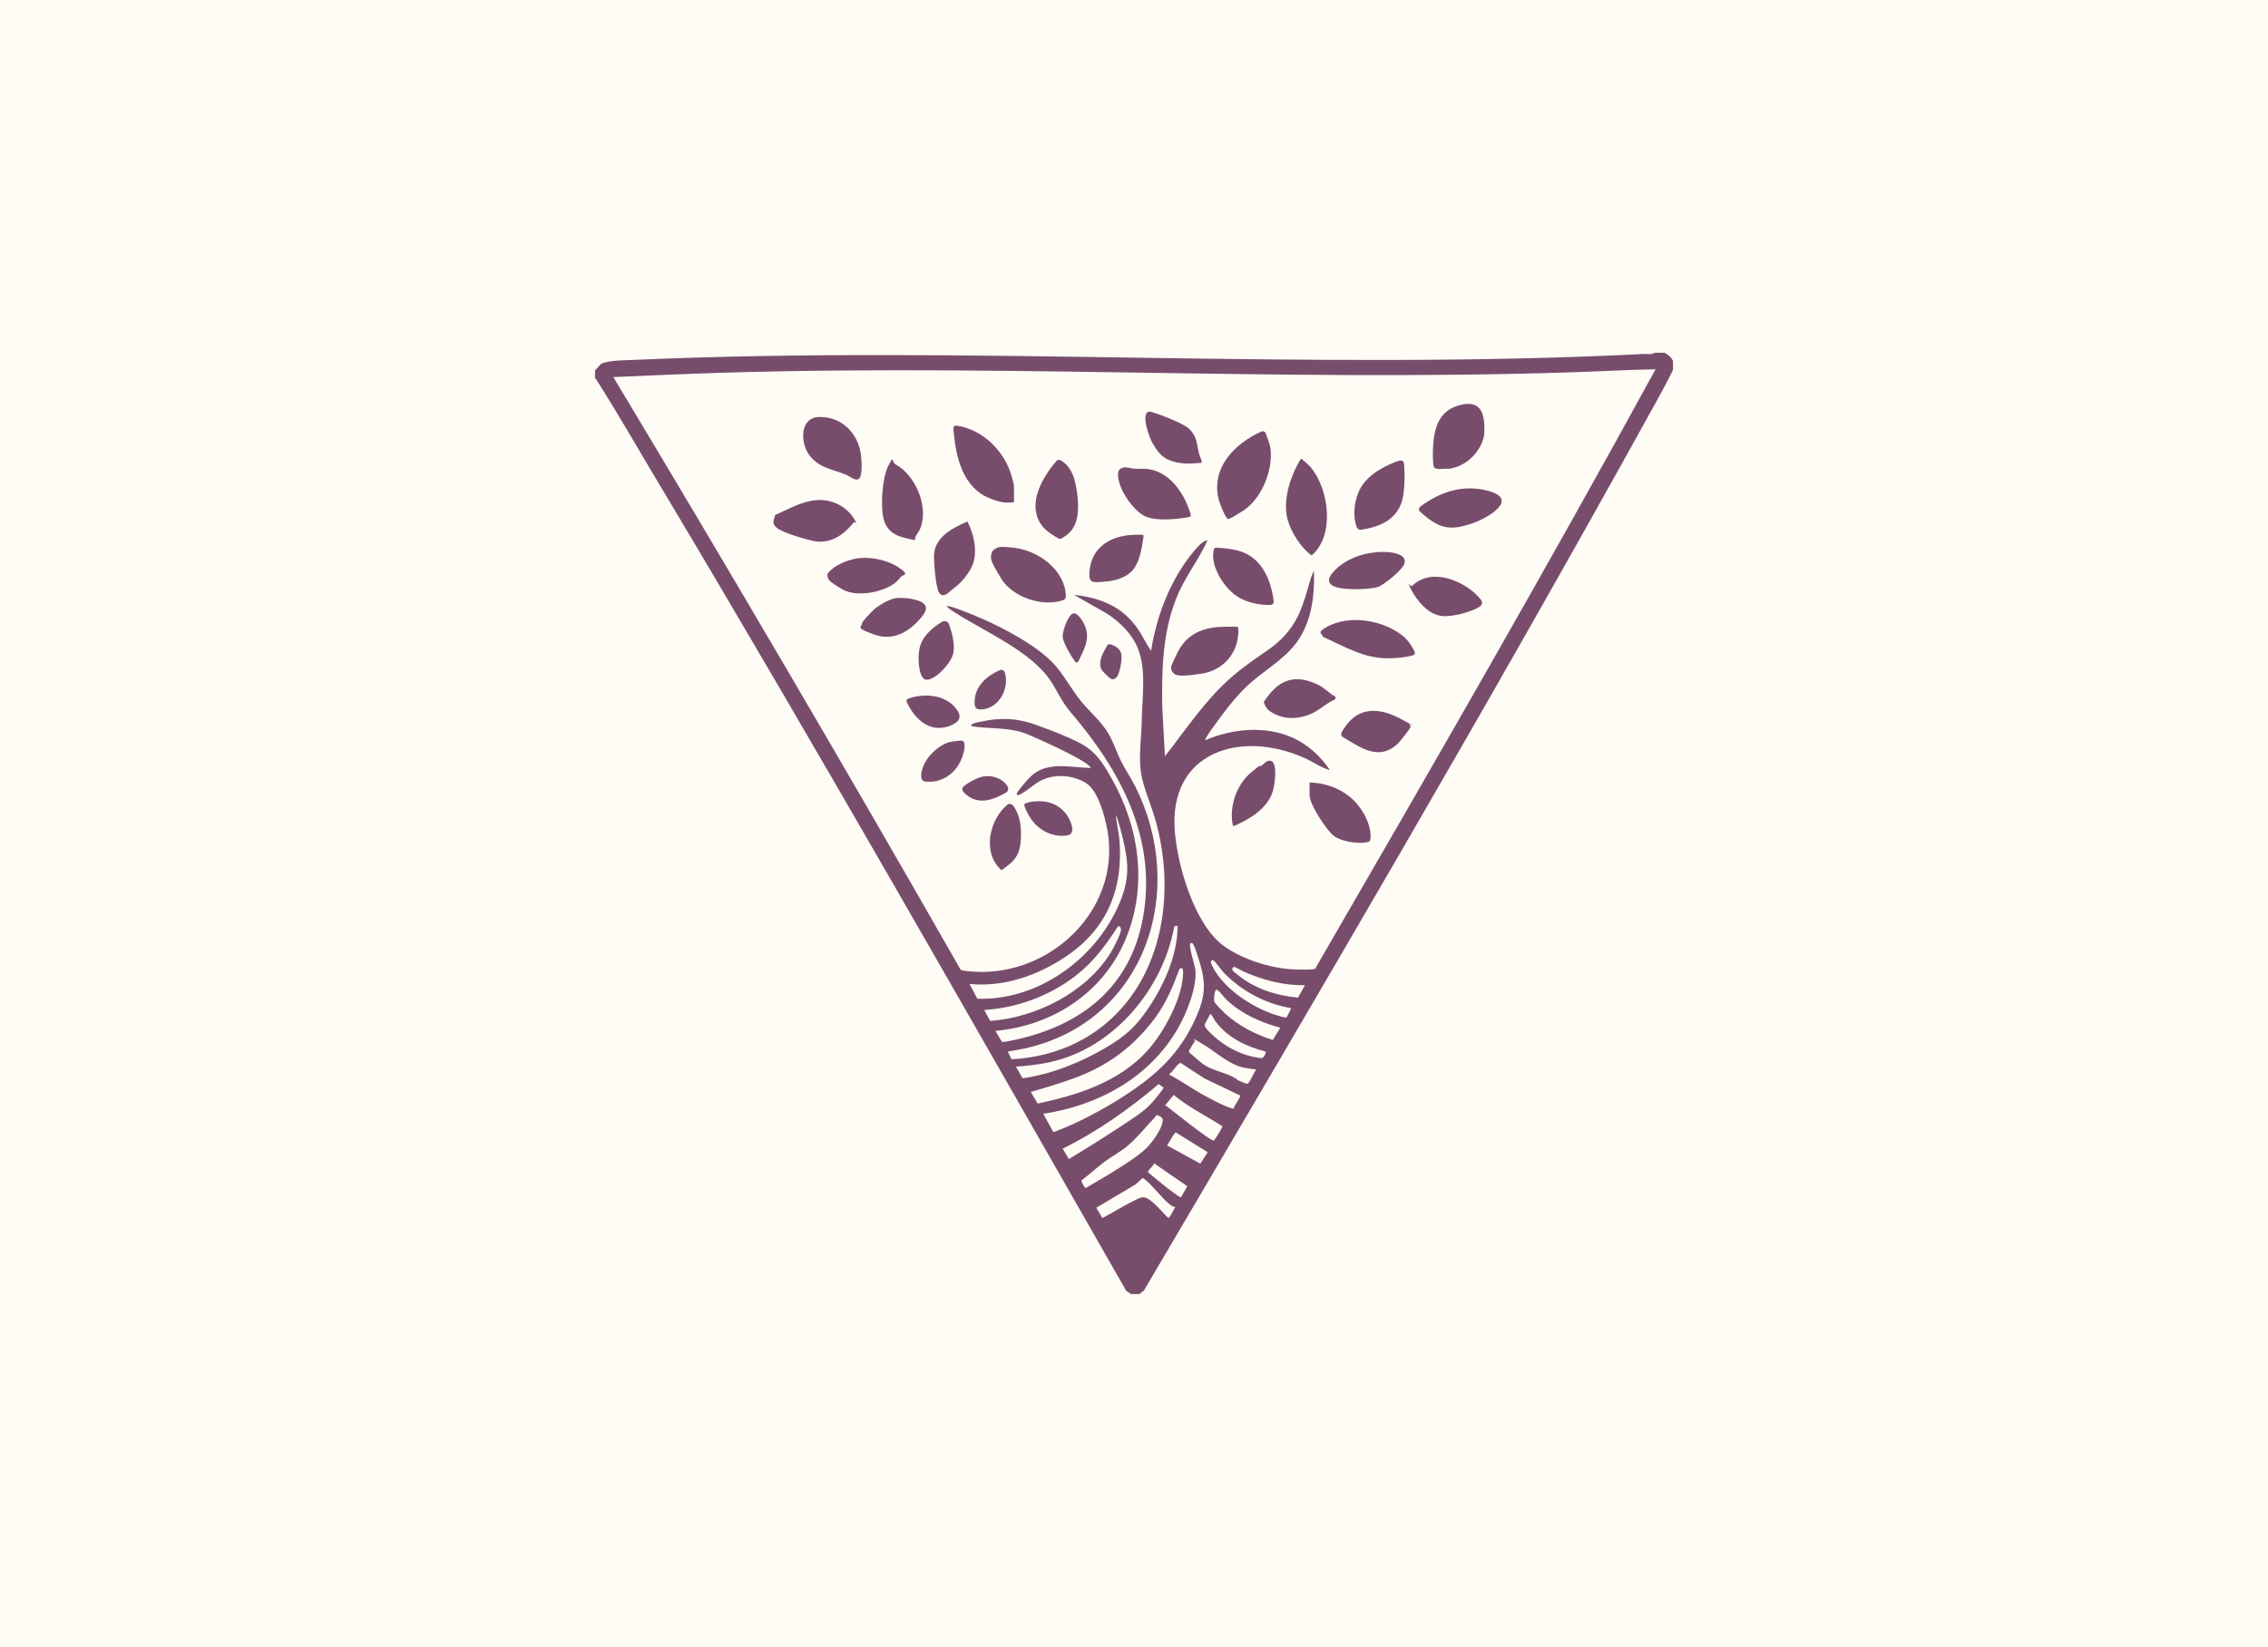 <?xml version="1.0" encoding="UTF-8"?>
<svg id="Layer_1" xmlns="http://www.w3.org/2000/svg" version="1.1" viewBox="0 0 1846 1340.8">
  <!-- Generator: Adobe Illustrator 29.0.1, SVG Export Plug-In . SVG Version: 2.1.0 Build 192)  -->
  <defs>
    <style>
      .st0 {
        fill: #784d6c;
      }

      .st1 {
        fill: #fffbf5;
      }
    </style>
  </defs>
  <rect class="st1" x="-5303.1" y="-441.4" width="7995.1" height="2579.9"/>
  <g>
    <path class="st0" d="M1355,287.3c3,1.7,5.4,3.4,6.7,6.7v7.2c-4.3,8.9-9.1,17.6-13.8,26.2-134.5,243.5-275.6,483.4-416.7,723.1l-3.9,3.1h-6.7l-3.9-2.6c-125.3-219.1-249.8-438.7-379.3-655.4-17.1-28.5-33.7-57.7-51.5-85.7-.5-.7-.8-1.6-1.6-2v-6.2l4.6-5.2c4.8-3.3,20.9-3.2,27.3-3.5,274.1-12.1,548,9,821.8-4.8,2.9-.1,6.4.7,8.9-1h8.2ZM1347.3,300.7c-6.6.2-13.3.2-19.9.5-16,.6-32,1.4-48,1.9-245.2,8.1-490.7-8.6-735.8,2l-44.4,1.9c96,159.8,190.3,320.6,282.7,482.5.9.8,4.5,1,6,1.2,61.4,6.9,120.4-44.1,114.5-107.2-1.1-12.1-7.4-38.9-18.1-45.7-11.2-7.2-26.8-8.1-38.4-1.6-4.6,2.6-12.2,9.5-16.5,10.9-2.1.7-2.2-.7-1.2-2.2,2.2-3.4,8.9-11.3,12-13.9,13.1-11.1,31.7-6.2,47.3-5.7.2-.8-.3-1-.7-1.5-1.5-1.7-5.8-4.3-7.9-5.5-10.5-6.1-26.4-13.4-37.8-18.4-4.2-1.9-8.5-3.7-13-4.7-12.2-2.9-25.1-1.9-37.3-4-1.6-2.2,5.9-3.3,7.5-3.6,16.2-3.7,30.2-2.9,45.7,2.8s23.7,9,33.3,13.7c14,6.9,19.6,15.9,27.1,29,22.8,39.9,29.9,87.5,12.1,130.8-18,44-59.4,71.2-106.3,75.4l5.3,8.9c1,.6,10.1-1.5,12-1.9,53.1-11.9,92.1-42.6,102.6-98,12.3-65.1-18.1-121-58.7-168.5-7.1-8.3-10.2-16.1-15.9-24.9-15.7-24.4-53.5-40.3-77.9-56-2.5-1.6-5.4-3.2-7.2-5.5,4.2.2,8.2,2.1,12.1,3.5,23,8.3,61.6,27.1,77.1,45.7,7.6,9,13.2,19.7,20.7,28.8,7.6,9.2,15.9,15.6,22.1,26.3,3.9,6.7,6.2,14.1,9.6,21.1,3.5,7.2,8.1,13.8,11.7,20.9,43.5,85.5,8.6,191.9-89.4,213.9-4.6,1-9.3,1.7-14,2.6l3,6.2h.6c37.1-2.1,70.5-17.8,93.6-47,32.1-40.7,36.8-98,23.2-146.9-2.9-10.4-7.1-20.3-10.1-30.7-5-17.7-1.6-33-1.3-51,.3-18.6,3.9-41.3-3.1-58.8-4.9-12.2-15.2-22.2-26.2-29l-25.9-14.7c15.4,1.5,31.2,6.4,42.7,17s13.4,19,20.1,28.6c4.5-28.7,15.9-58.4,34.6-80.8,3-3.6,6.5-7.9,11-9.4.5.5-2.7,6.5-3.3,7.5-6.3,12-14.3,23-19.8,35.3-13.1,29.2-13.9,61.6-13.4,93.2l2.2,40c17.5-22.3,33.9-47.3,55.7-65.7s32.7-21,44.9-36.3c10.9-13.7,13.4-28.1,18.6-44.3l2-4.9c.8,18.4-1.4,37.6-10.8,53.7-9.3,15.8-25.7,25-39.3,36.5-11.4,9.6-21.7,23.2-30.4,35.3-1.2,1.6-8.6,11.6-7.8,12.6,22.1-9.4,48.9-12,71.2-1.9,12.3,5.6,22.7,15.1,30.1,26.3-7.5-2.1-13.9-6.9-20.9-10-51.8-23-110.4-4.9-105.3,59.7,2.2,28.3,16.1,76.6,40.2,93.7,15,10.7,37.2,17.8,55.6,18.8,3,.2,15.4.5,17.6-.2s1-.5,1.3-1.1c93.6-161.6,187-323.3,276.6-487.2ZM795.4,813.1c49.2,1.8,96-32.2,115.2-76.4,9.3-21.4,8.2-34.5,2.7-56.6-1.4-5.6-3-11.3-4.9-16.7,0,6.3,2,12.7,2.6,19,3.7,40.1-9.3,73.2-42.7,95.9-23.1,15.7-50.9,25.6-79.2,22.8l6.3,11.9ZM958.5,753.7l-2.7.5c-9.3,51.4-49.7,99.7-101.9,110.7-8.9,1.9-17.9,3-27,3.5l5.4,9.5c23.8-3.3,47.8-13.1,68.4-25.3,14.9-8.8,23.4-16.4,33.2-30.6,13.4-19.6,24.6-44.2,24.6-68.3ZM801.1,822.3l4.8,8.9c37.3-2.6,78.2-23.3,98.1-55.5,2.1-3.4,8.8-16,8.4-19.3-.2-1.5-1.2-3-2.7-1.8-9.7,15.1-19.6,28.4-33.9,39.6-21.3,16.6-47.9,26.4-74.8,28.1ZM849.1,906.7l7.9,14.4c1,1,2.8-.3,4.1-.7,17.5-6.7,38.5-18.1,54.2-28.3,26-16.9,44.7-34,57.7-62.7,9.4-20.7,8.5-31.1,1.4-52.4-.6-1.8-2.8-8.9-4.2-9.3l-1.4.4c-1.4,2.1,3.4,16.9,4,20.5,2.1,14.3-7,36.4-14.2,48.9-22.9,39.8-64.8,62.7-109.5,69.3ZM1051.1,820.8c-20.6-3.2-41.1-14.2-55.4-29.3-1.8-1.9-6.1-8.1-7.6-9.2s-1.9-.5-2.5.5c-.6,1.3,3,7.1,3.9,8.6,9.6,14.9,28.3,27.4,44.7,33.5,2,.7,11.8,4.2,13,3.4l3.9-7.6ZM1062.2,802.1c-17.3.4-34.1-4.1-49.8-11-1.8-.8-6.3-3.6-7.7-3.8s-2,1.7-1.5,2.7,3.1,2.7,3.7,3.2c13.3,11.5,32.3,17.6,49.6,19l5.6-10.1ZM839,889l5.6,9.5c32.8-7,66.4-17.6,89.5-43.3,13-14.5,27.1-40.4,28.7-60.1.2-2.4.9-9.2-2.8-6.1-5.4,14.3-10.8,27.6-20,40-17.6,23.5-38.6,39-66.2,49-11.4,4.1-23.1,7.7-34.8,11ZM1042,836.7c-15.5-4.1-31.4-11.2-43.2-22.3-3-2.8-5.2-6.5-8.4-8.7-2.1-.2-2.5,8-2.1,9.6s7.3,8.4,8.9,9.9c11,10,24.7,17.1,38.8,21.5l6.1-10ZM984.9,825.6c-.7,2.4-4.7,7.5-4.3,9.7s8,8.9,9.8,10.4c8.8,7.4,20.9,13.5,32.3,15.2,1.7.3,4.2,1,5.4,0s2.8-4.3,1.9-4.8c-15.7-4-31.2-11.5-40.9-24.8-.7-.9-3.2-6.3-4.2-5.6ZM1022.4,870.8c-3.5-.6-7.1-.9-10.6-1.7-12.6-2.9-23.5-13.9-34.6-20.1s-3.3-2.4-4.8-1c-.4.3-4.7,7.4-4.7,7.8s-.1.7.2,1.1c4.8,3.6,9.2,8.6,14.5,11.4,6.1,3.3,13.8,4.9,20.3,8.1s3,2.2,4.7,3,6.3,2.8,7.3,2.9.8,0,1.3-.4c2-1.8,4.4-8.7,6.5-11ZM1009.4,891.9l-29.1-13.9-19.2-12.5c-.6-.2-.9,0-1.3.4-2.6,1.7-5.4,7-8.4,8.9,9.7,4.9,18.8,11.6,28.3,16.8s18.3,9.6,22.9,10.7,1.1.3,1.5,0c.3-1.8,6.1-9.4,5.3-10.5ZM864.9,935.1l5.1,8.6c13-7.9,26.1-16,38.8-24.4s22-13.7,29.5-22.3c1.9-2.2,7.3-8.6,8.4-10.8s.3-.6,0-.9l-3.6-2.7c-24,20.3-49.9,38.7-78.2,52.6ZM955.4,891.4l-7,8.4c4.7,3.2,37.3,30,39.8,28.8,1.8-3.1,4.6-6.7,6-9.9.3-.6.9-1.2.5-1.9-13.2-8.5-27.4-15.3-39.4-25.4ZM880.3,961c-.4.7,2,5,2.6,5.7s.6.6,1.2.3c9.1-5.4,18.4-10.6,27.3-16.4,8.9-5.7,20.1-12.6,26.4-21.2s8.2-13.5,8.6-16.8-3.4-4.2-5.2-4.9c0,.4-.2.9-.5,1.2-7.6,8-15.1,17.5-23.5,24.5-5.5,4.5-12.3,8.1-18.2,12.5-6.4,4.8-12.3,10.3-18.7,15.1ZM949.9,932.6l27.1,14.8,6-9.3-25.8-16c-.7,0-1,.5-1.3.9-2.1,2.7-4,6.7-6,9.6ZM939.3,947.1c-.4,2.2-3.8,4.6-4.6,6.2-.2.5-.4.9,0,1.4,7.1,5.7,14,11.8,21.4,17,1,.7,4.4,3.5,5.2,3l5.1-8.9-27.1-18.7ZM956.6,982.6c-1.3,0-2.3-.4-3.4-1.2-6-4.2-13.4-14.2-19.4-19.5-.6-.5-3.4-2.9-3.8-2.8l-5.8,5.3-31.9,18.9,5,8.4c8.3-4.3,16.3-9.5,24.7-13.6,6.4-3.2,8.7-5.4,15.1-.2s12.7,13.4,13.9,13.5c.7,0,.8-.4,1.1-.8,1.6-2.2,3-5.5,4.4-7.8Z"/>
    <path class="st0" d="M1026.6,351.4c1.5-.7,3.2,0,3.7,1.6,1.4,4.1,3.3,8.2,3.8,12.4,2.1,17.6-7.2,40.7-22.3,50.4-2.4,1.5-8.6,5.5-10.9,6.4s-.8.5-1.4.3c-2-.5-6.6-12.4-7.3-14.8-7.2-26.2,12.3-46.3,34.3-56.3Z"/>
    <path class="st0" d="M1167.1,469.6c12.8-.7,28.8,7.5,37,17.2,1.7,2,3.1,3.2,1.5,5.9s-13.2,6.5-17.1,7.3c-5.1,1.1-11.1,2.2-16.3,1.3-10-1.7-18.5-11.8-23.3-20.7s-.5-2.5.4-3.5c4.6-4.8,11.2-7.2,17.8-7.6Z"/>
    <path class="st0" d="M817.4,409.1c-2.9-.3-7.8-1.8-10.6-2.9-23.6-8.7-29.1-34.8-30.8-57.4-.1-1.4,1.1-2.5,2.5-2.3,21.6,3,39.9,21.5,45.2,42.3.4,1.5,1.6,5.9,1.6,7.1v12.5l-.7.7c-2.3-.2-4.9.2-7.2,0Z"/>
    <path class="st0" d="M812.8,445.6c3.3-.8,8.9,0,13.4.5,19.7,2.6,40.7,18.3,41.4,39.3,0,1.4-.9,2.8-2.2,3.2-17.1,5.9-41.4-2.4-50.6-17.7s-9-16-7.4-21.4c.5-1.6,3.8-3.6,5.4-4Z"/>
    <path class="st0" d="M1058.8,373.6c.8-.6,7.1,5.8,7.9,6.7,15,17.6,20.1,55.5.9,71.9-8.4-5.8-16.6-18.7-19.4-28.5-4.6-16,2.1-36.4,10.6-50.1Z"/>
    <path class="st0" d="M1036.7,489.7c.2,1.4-.9,2.7-2.3,2.8-8.7.3-18-1.6-25.6-5.8-11.6-6.5-24.1-25.3-20.9-39,.4-1.7.9-1.7,2.6-1.7,4.6,0,12.3,1,16.8,2.2,19.5,5,27.2,23.4,29.5,41.7Z"/>
    <path class="st0" d="M1181.7,381.3c-1.4.3-2.6.5-4.1.3s-9.4,1.4-10.5-1.4-.9-12.8-.7-16.1c.9-15,4.3-28.9,20.1-33.8,18-5.5,22.1,4.8,21.7,21-.3,13.7-13.3,27.6-26.6,29.9Z"/>
    <path class="st0" d="M913.9,380.7c3.3-.7,6.3.7,9.5.9,4.5.3,8.3-.3,12.8.6,15.2,2.9,25.6,16.9,30.9,30.6.5,1.4,2.6,6.8,2,7.7-1.2.6-2.7.6-3.9.9-8.9,1.5-22.8,2.6-31.3-.3s-17.9-15.1-21.6-24.5c-1.6-4.2-5.1-14.5,1.7-15.8Z"/>
    <path class="st0" d="M699.2,389.8c-2.8,2.3-7.8-2.2-10.6-3.3-10.9-4.5-21.3-5.2-29.4-15.3-7.8-9.7-8.9-31.4,7.7-31.7,18.2-.3,31.4,13.1,33.8,30.5.5,4,1.6,17.1-1.5,19.7Z"/>
    <path class="st0" d="M859.8,375.4c.9-1,2.4-1.3,3.6-.6,6.9,4,10.2,11,11.9,18.8,2.1,9.8,3.7,23.7-.2,33-2.4,5.7-6,8.7-10.9,11.7-.9.5-2,.6-2.9,0-5.7-3.3-11.6-7.1-14.9-12.8-9.7-16.7,2.2-37.1,13.5-50.2Z"/>
    <path class="st0" d="M1107.8,431.3c-1.5.2-2.9-.6-3.4-1.9-3.5-8.9-2.2-20.1,1.4-28.8,4.9-12,18.1-20,29.9-24.4,3.8-1.4,6.8-2.9,7.2,2.4.6,8.1.5,21.7-1.8,29.4-4.7,15.6-18.5,21-33.2,23.3Z"/>
    <path class="st0" d="M630.5,420.3c.2-.6.7-1.2,1.3-1.4,14.6-6.6,29.5-15.6,46.1-10.1,6.9,2.3,13.5,7.3,17.3,13.6s.5,1.9-.1,2.7c-7.4,9.3-17.3,17-30,15.8-6.4-.6-27.1-6.9-32.1-10.6-4.4-3.2-3.8-5.4-2.4-9.8Z"/>
    <path class="st0" d="M1151.4,532.8c-.9.9-5.1,1.7-6.5,1.9-23,3.7-35.8-.9-56-10.5s-9.2-4.4-13.2-7.6c-1.1-.9-1.1-2.6,0-3.4,18.2-13.8,48.4-9.3,65.6,4.1,4.2,3.3,7.7,8.2,10,13,.3.7.6,1.7,0,2.4Z"/>
    <path class="st0" d="M744.9,439.8c-11.6-2.3-22-4.1-25.6-16.9-2.8-10.3-1.3-33.9,3.7-43.6s2.4-3.2,6-1.2c16.5,8.9,27.8,36,19.4,53.5-1.3,2.7-4.1,5-3.6,8.2Z"/>
    <path class="st0" d="M1066,637.1c15.4.3,30.9,7.1,40.2,19.5,5.5,7.3,10.3,17.4,9.2,26.8-.2,2-2,2.2-3.8,2.5-7.4,1.1-20-.8-26-5.4-6.1-4.7-19.7-25.6-19.7-33.1v-10.3Z"/>
    <path class="st0" d="M992,510.5c2-.2,14.7-.5,15.5,0l.4.6c1.1,19.3-11.3,34.7-30.5,37.5s-21.3,1.5-23.7-2.5c-.7-1.1-.6-2.5-.3-3.8.3-1.3,3.9-8.8,4.8-10.6,7-14.2,18.3-20,33.9-21.3Z"/>
    <path class="st0" d="M1156.4,417.1c-.1-.1-.3-.3-.5-.4-1.3-1.2-1.2-3.3.2-4.3,16-11.9,34.1-18,54.3-13,27.3,6.8.6,22.3-11.7,26.6-19.5,6.7-27.5,4-42.3-8.8Z"/>
    <path class="st0" d="M787.4,424.5c5.7,11.3,9.3,27.4,2.5,39s-13,14.6-17.4,18.6c-2.6,2.4-6.1,4-8.3.2-2.6-4.5-4.4-26-3.9-31.6,1.4-14,15.7-21.2,27.1-26.1Z"/>
    <path class="st0" d="M1119.7,449.6c5.2-.4,11.9-.4,16.9,1.1s8,3.9,6.3,8.7c-1.7,4.7-16.5,16.9-21.4,18.5-7.3,2.3-30.9,3-37.2-1.3-5.9-4-.3-10,3.3-13.4,8.5-8,20.5-12.6,32.1-13.5Z"/>
    <path class="st0" d="M1146.8,589.3c1.2.7,1.6,2.4.8,3.6-2.6,4-8.7,11.4-9.9,12.6-12.6,11.7-24.5,6.7-37.4-1s-7.5-4.5-8-5c-1.8-1.9.5-4.6,1.7-6.5,11.8-18.5,29.6-16.8,47.1-7.2s3.8,2.4,5.7,3.5Z"/>
    <path class="st0" d="M699.2,454.4c10.5-1,23.6,1.6,32.7,7.9s3,5.2,1.2,7.5c-1.1,1.4-2.3,2.8-3.7,4.1-9.9,8.4-32.4,12.7-43.8,5.9s-12.1-7.9-12.1-12.2c0-1.2,2.7-3.3,3.1-3.7,5.2-4.9,15.7-8.8,22.7-9.5Z"/>
    <path class="st0" d="M1086.2,566.8c1.2.6,1.1,2.4-.1,2.9-7.1,3.1-12.4,8.8-19.7,11.8-10.2,4.2-20.6,4.4-30.4-1-4.2-2.3-5.9-4.3-7.4-9,10.6-16.1,22.5-23.2,41.6-15.2,6,2.5,9.2,5.7,14.1,9.4.3.2,1.1.6,1.9,1Z"/>
    <path class="st0" d="M978.2,376.8c-9.3.8-18.8,1.4-27.4-2.6-6.5-3-9.5-8-13-13.9-2-3.5-9.5-23.1-2.9-25.1.9-.3,1.7,0,2.5.3,6.4,1.7,26,9.3,30.3,13.5,6.7,6.4,6.2,12,8.2,20.2.6,2.5,2.2,4.9,2.3,7.6Z"/>
    <path class="st0" d="M893.5,447.8c8.8-10.6,23.3-13,36.4-12.4.6,0,1,.5.9,1.1-1.4,9.5-3.2,22.9-10.5,29.4s-17,7.4-24.2,7.9c-6.9.5-9.8.5-9.4-7.5.4-6.8,2.4-13.3,6.8-18.5Z"/>
    <path class="st0" d="M729,487c5.4-.7,14.3.3,19.4,2.4,8.5,3.5,5.2,9.1.6,14.3-9.9,11.4-22.5,18.4-37.8,12.8s-10.1-5.2-9.5-9.2c.2-1.5,8.2-9.9,9.9-11.3,4-3.3,12.3-8.3,17.4-9Z"/>
    <path class="st0" d="M1003.6,672.6c-3.5-15.3,2.6-33.6,14.7-43.7s5.2-3.3,7.9-5.1,5.4-6,8.9-4c4.8,2.7,2.4,19.1,1,23.9-3.1,11.1-12.6,18.8-22.3,24.2-1.2.7-9.6,5-10.1,4.6Z"/>
    <path class="st0" d="M814.3,707.7c-14.7-13.9-9.1-40.2,5.5-52.4,1.4-1.2,3.5-1,4.7.5,6.2,7.8,7.1,19.4,6.3,29s-3.9,14.5-9.4,19c-1.3,1-3.8,3-5.2,4s-1.4.4-1.9,0Z"/>
    <path class="st0" d="M766.9,506.2c2-1.2,4.7-.2,5.5,2,2.6,7.2,4.6,14.9,3.7,22.5-.8,7.2-10.2,17.7-16.5,21-3.5,1.8-6.9,3.1-9.2-1-3.4-6-3.4-19.3-1.2-25.7,2.8-7.9,10.3-14.5,17.7-18.8Z"/>
    <path class="st0" d="M737.9,571.3c-.3-1,.2-2,1.2-2.4,12.7-4.7,29.9-3.5,38.8,7.6,5.4,6.7,3.5,11.1-4.1,14.2-12.1,4.8-21.9.4-29.7-9.1-1.1-1.4-5.1-7.1-6.1-10.3Z"/>
    <path class="st0" d="M873.5,499.4c3.6-1,8.4,7.1,9.7,10.4,4.3,10.9-1.2,19.6-5.5,28.7-.5,1.1-1.9,1.2-2.6.2s-.4-.6-.6-.8c-2.7-3.6-9.1-14.6-9.5-19-.5-4.7,4.2-18.2,8.6-19.5Z"/>
    <path class="st0" d="M753,636.4c-1.5-.2-2.7-1.3-3-2.8-.7-4.1.6-7.9,2.4-11.8,3.6-7.4,12.3-15.4,20.4-17.6,1.1-.3,5.6-1,8.6-1.2s3.4,1.2,3.6,3c.5,3.9-1,8.5-2.4,11.9-5,12.4-16.5,19.9-29.7,18.4Z"/>
    <path class="st0" d="M841.3,652.6c10.8-1.3,20.8,2,27.1,11,2.8,4,8.3,15.5,0,16.6-12.1,1.7-23.3-4.4-29.8-14.3-1.1-1.6-5.6-9.8-4.8-11.1s6.1-2.1,7.4-2.3Z"/>
    <path class="st0" d="M813.9,545.6c1.6-.7,3.4.2,3.9,1.8,4,12.6-4.2,28.7-18,30.1-6.6.7-6.9-2.5-6.4-8.3,1.1-11.4,10.5-19.4,20.5-23.6Z"/>
    <path class="st0" d="M802.4,631.9c6.9-.4,14.5,2.6,17.8,8.6.9,1.7.3,3.9-1.4,4.8-10.5,6-22.2,10.5-32.8,1.3-5-4.4-2.6-6,1.7-8.8,4-2.6,9.9-5.6,14.7-5.9Z"/>
    <path class="st0" d="M901.2,525.5c.4-.8,1.3-1.2,2.2-1,4.3,1,8.8,4.1,9.4,8.6.5,3.9-1.3,15.6-4.1,18.4-3.2,3.3-5.5.5-8.1-1.9-2-1.8-4.6-4.3-5-7-.9-6.2,2.7-11.9,5.6-17.1Z"/>
  </g>
</svg>